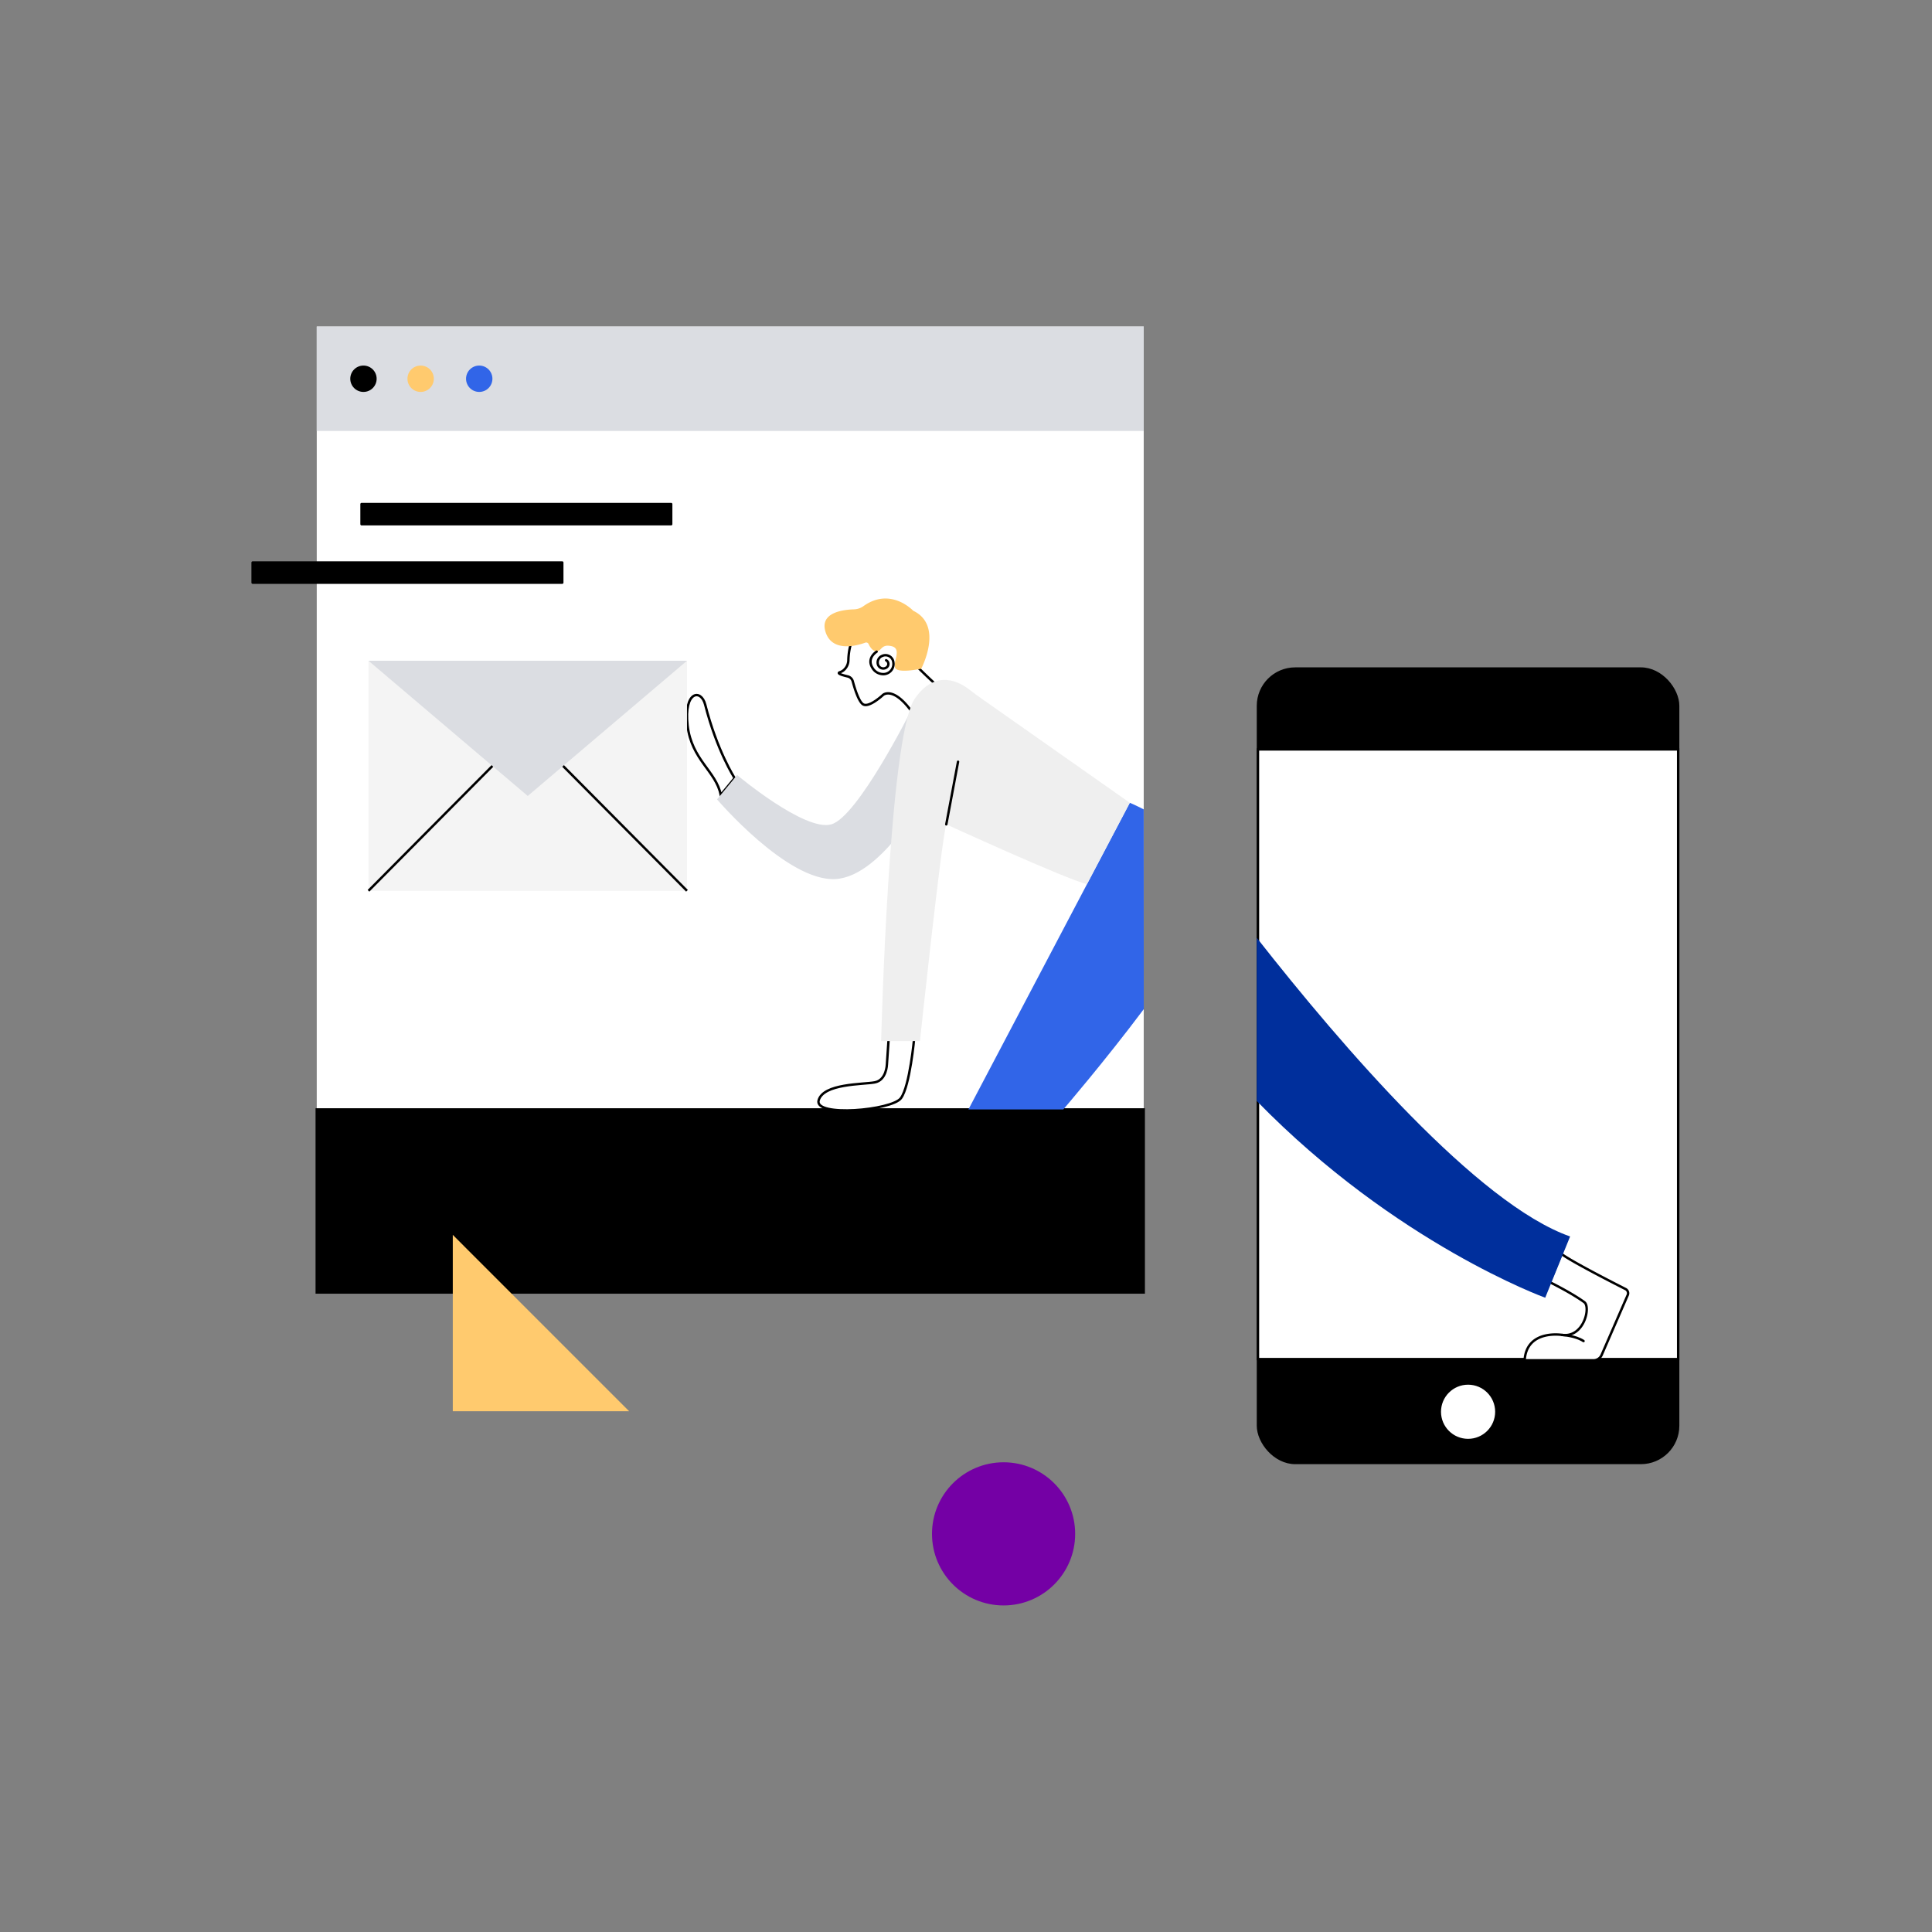 <svg id="图层_1" data-name="图层 1" xmlns="http://www.w3.org/2000/svg" viewBox="0 0 800 800"><rect x="0" y="0" width="800" height="800" fill="#808080" stroke="none"/><defs><style>.cls-1,.cls-4,.cls-5{fill:#fff;}.cls-12,.cls-13,.cls-2,.cls-4,.cls-5{stroke:#000;}.cls-2,.cls-4{stroke-miterlimit:10;}.cls-3{fill:#dbdde2;}.cls-12,.cls-13,.cls-5{stroke-linecap:round;stroke-linejoin:round;}.cls-6{fill:#002f9c;}.cls-7{fill:#3165e8;}.cls-8{fill:#ffca6e;}.cls-9{fill:#efefef;}.cls-10{fill:#f4f4f4;}.cls-11{fill:#7400a5;}.cls-12{fill:none;}</style></defs><rect class="cls-1" x="131.16" y="135.22" width="342.43" height="324.58"/><rect x="520.4" y="276.34" width="174.98" height="329.94" rx="15.92"/><rect class="cls-1" x="520.9" y="310.31" width="173.98" height="252.47"/><path d="M694.39,310.81V562.28h-173V310.81h173m1-1h-175V563.28h175V309.81Z"/><rect class="cls-2" x="131.16" y="459.4" width="342.43" height="75.79"/><rect class="cls-3" x="131.16" y="135.22" width="342.43" height="43.23"/><path class="cls-4" d="M641.74,530.92s9,4.42,14.29,8.29c2.75,2-.16,14.83-9.25,13.55,0,0-14.66-2.39-15.46,10.52h28.5a3.7,3.7,0,0,0,3.39-2.22L674,536.27a1.93,1.93,0,0,0-.9-2.5c-5.37-2.72-22.39-11.42-26.56-14.56Z"/><path class="cls-5" d="M646.78,552.76s5.58.32,8.93,2.55"/><path class="cls-6" d="M520.4,388.32V455.9C578,515,639.84,537.36,639.84,537.36L650.15,512C611.88,498.54,555.88,433.53,520.4,388.32Z"/><path class="cls-7" d="M473.58,335.14c-3.43-1.77-5.75-2.72-5.75-2.72L401,459.4h39.28s17.1-19.86,33.33-41.53Z"/><path class="cls-4" d="M368,429.69l-.75,11.06s-.15,6.55-5.06,7.44-21.27.44-23.21,7.44,30.36,4.16,34.08-.9,5.5-25,5.5-25Z"/><path class="cls-4" d="M304.19,322.19S296.91,311,292,291.75c-1.68-6.59-8.92-5.65-7.29,8.63s11.86,19,13.74,28.79Z"/><path class="cls-3" d="M377.22,294.24s-22,44-33,47.11-39-20.43-39-20.43L296.91,331s29.17,34.23,49.11,33,38.85-37.8,38.85-37.8Z"/><path class="cls-4" d="M377.22,294.24c-7.51-10.13-11.56-6.5-11.56-6.5s-5.94,5.59-8.38,3.84c-1.79-1.28-3.43-6.7-4.18-9.49a2.83,2.83,0,0,0-2.09-2c-2-.46-4.75-1.26-3.21-1.73a4.63,4.63,0,0,0,1.31-.67,5.6,5.6,0,0,0,2.19-4.37A26.68,26.68,0,0,1,353.62,263s11.52-5.23,16.23,1.75,17.64,18.68,17.64,18.68Z"/><path class="cls-8" d="M357.62,250.93a7.14,7.14,0,0,1-4,1.39c-4.52.12-14.31,1.29-11.79,9.33,2.74,8.7,13.2,5.65,16.47,4.46a1.09,1.09,0,0,1,1.37.58c.52,1.12,1.56,2.83,3.11,3,2.33.23,1.87-3.23,6.47-2.1s-.19,7.45,1.68,9.31,10.53,0,10.53,0,9.48-17.92-3.32-24C378.17,252.92,368.88,242.94,357.62,250.93Z"/><path class="cls-9" d="M406.41,289.25c-1.74-1.23-3.48-2.48-5.15-3.8-3.35-2.63-13.67-9-22.51,3.92C368,305.05,364.86,431.08,364.86,431.08h16.07s8.93-83.78,10.91-89.73c0,0,49.72,22.79,58.25,24.77l17.74-33.7Z"/><line class="cls-5" x1="391.84" y1="341.35" x2="396.71" y2="315.42"/><rect class="cls-10" x="152.58" y="273.6" width="131.89" height="95.26"/><polyline class="cls-3" points="152.58 273.6 218.53 329.59 284.47 273.6"/><line class="cls-4" x1="152.58" y1="368.86" x2="203.9" y2="317.17"/><line class="cls-4" x1="284.47" y1="368.86" x2="233.16" y2="317.17"/><circle cx="150.5" cy="156.83" r="5.46"/><circle class="cls-8" cx="174.18" cy="156.83" r="5.46"/><circle class="cls-7" cx="198.44" cy="156.83" r="5.46"/><circle class="cls-4" cx="607.9" cy="584.58" r="11.71"/><circle class="cls-11" cx="415.56" cy="635.14" r="29.64"/><polygon class="cls-8" points="187.49 511.33 187.49 584.37 260.52 584.37 187.49 511.33"/><path class="cls-12" d="M363,269.84s-4.31,2.64-1.72,6.72a5.11,5.11,0,0,0,3.95,2.55,4.21,4.21,0,0,0,4.66-5s0-.06,0-.09a3.28,3.28,0,0,0-4.59-2.42,2.92,2.92,0,0,0-1.72,3.64,2.29,2.29,0,0,0,3.4,1.21,1.73,1.73,0,0,0-.06-3.05"/><rect class="cls-13" x="149.71" y="208.73" width="128.21" height="8.33"/><rect class="cls-13" x="104.61" y="232.93" width="128.21" height="8.33"/></svg>